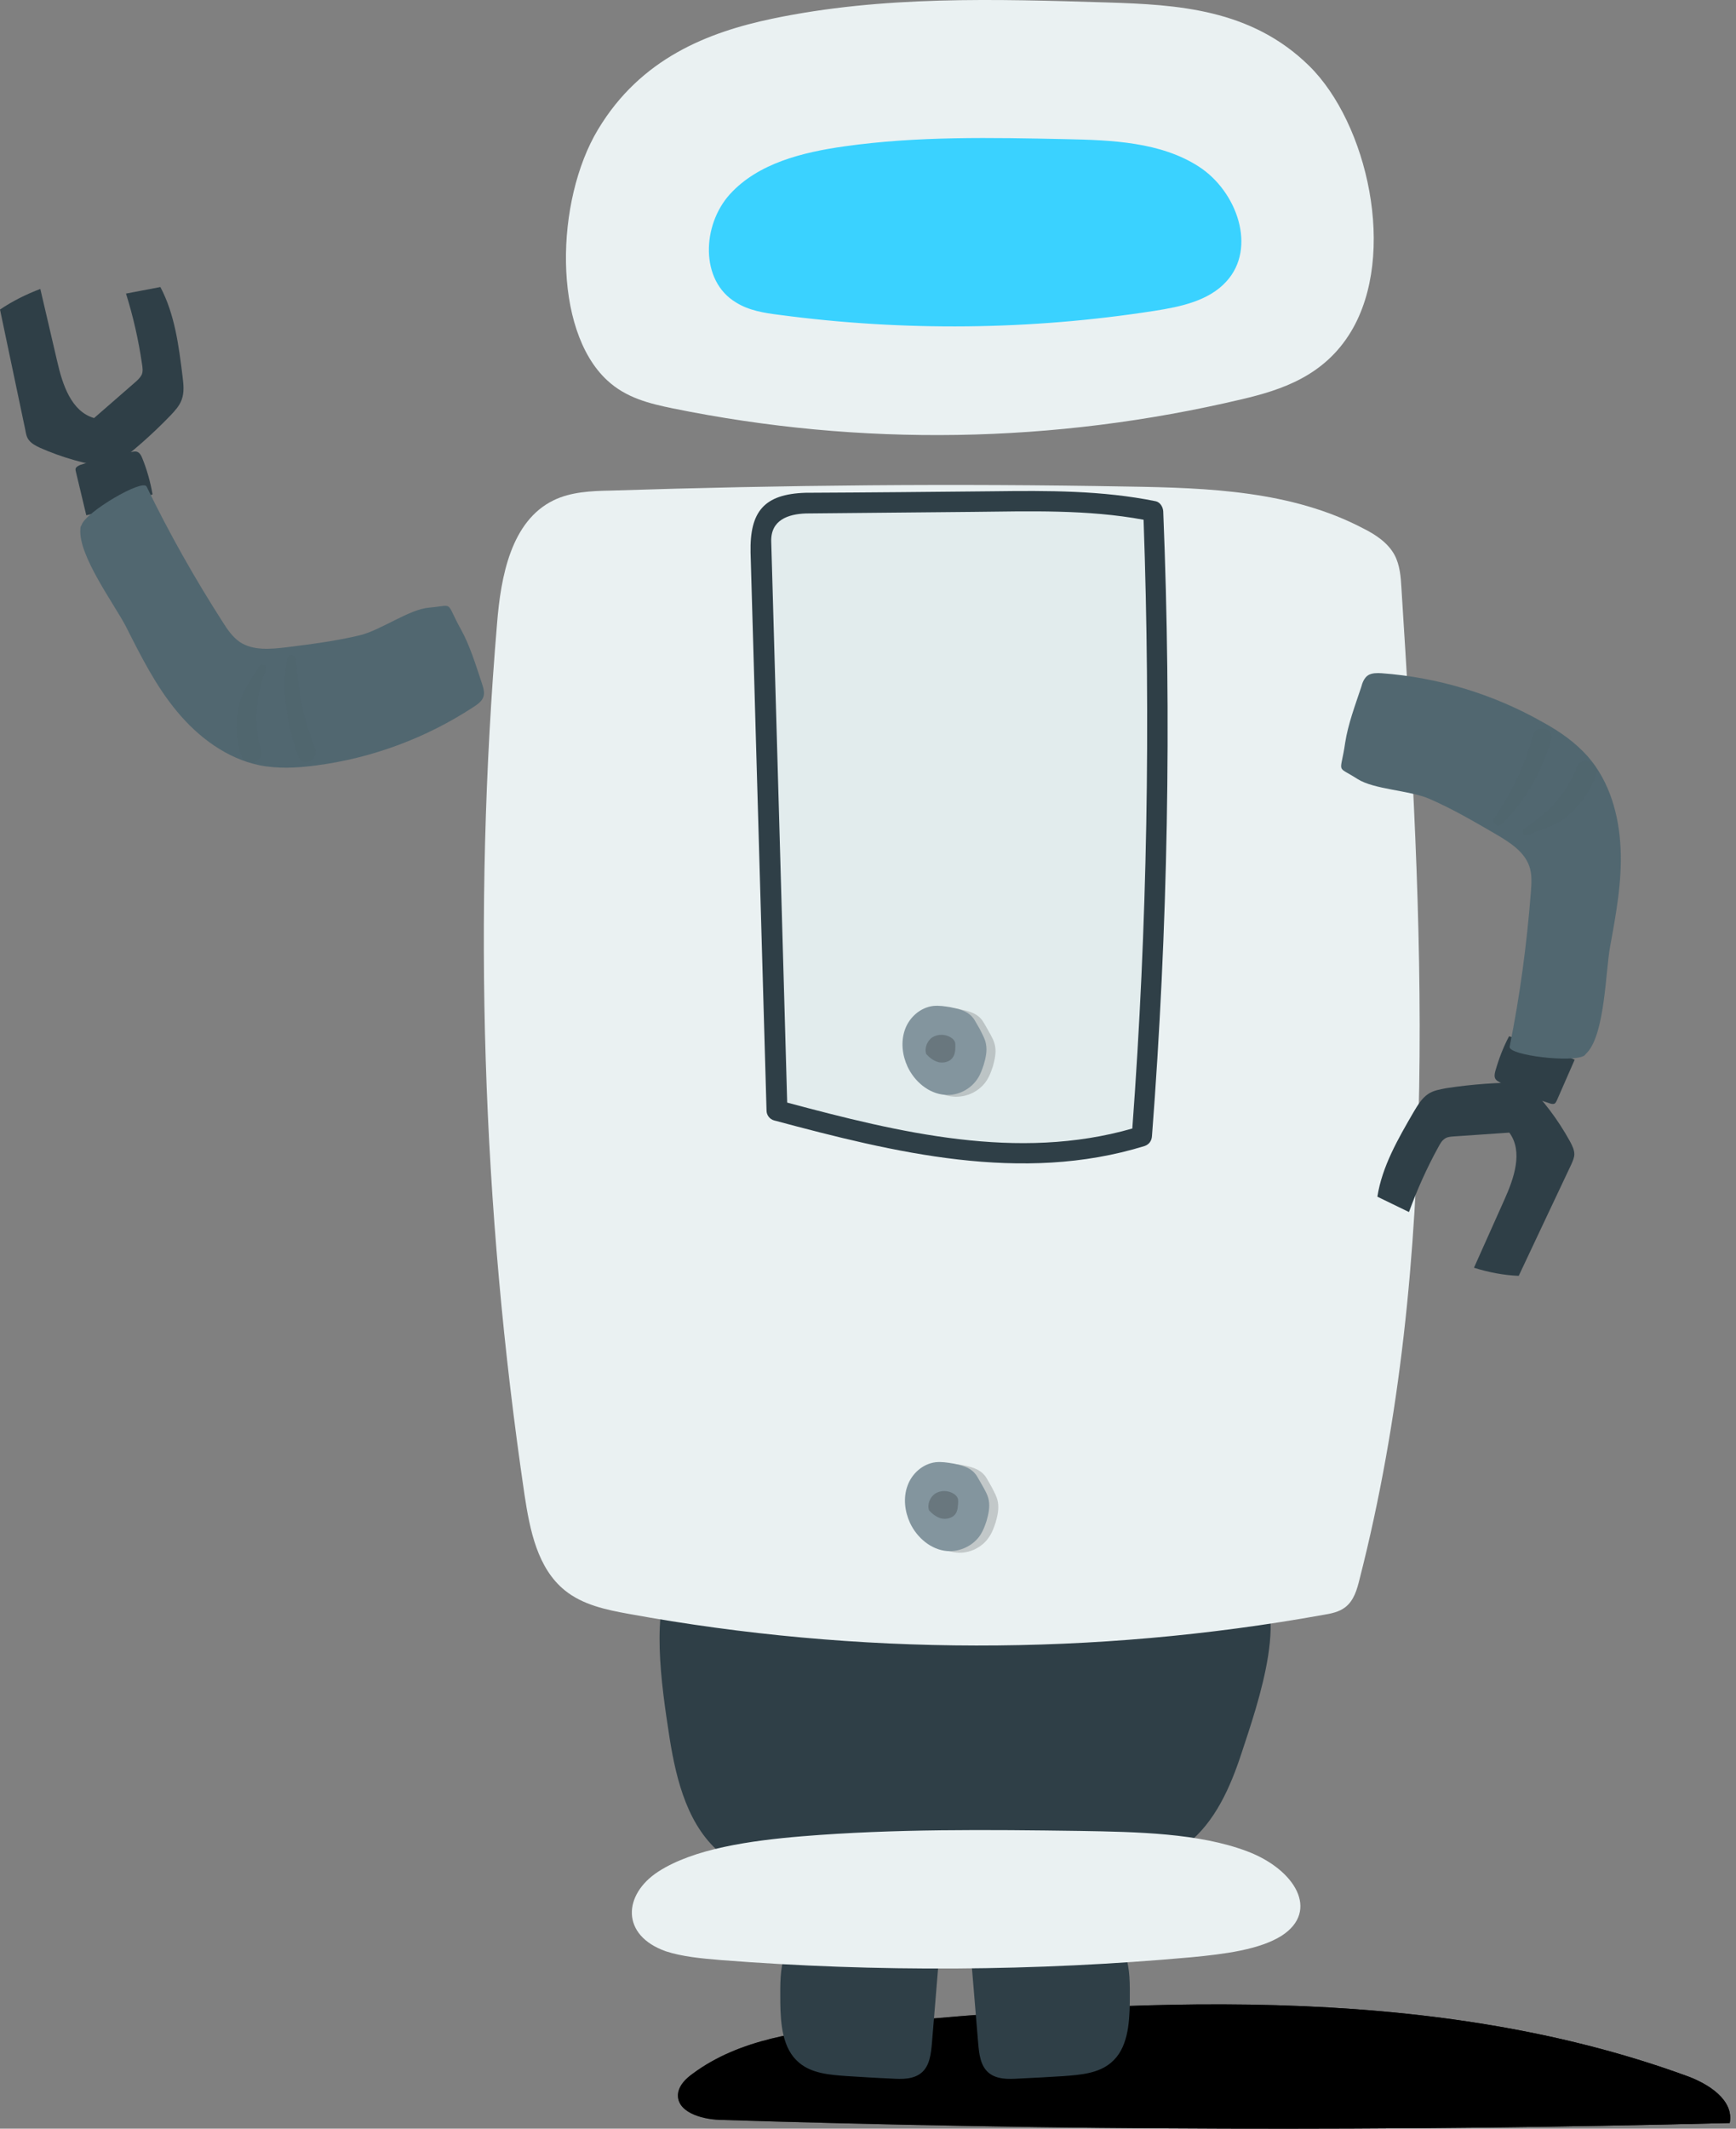 <svg width="31" height="38" viewBox="0 0 31 38" fill="none" xmlns="http://www.w3.org/2000/svg">
<rect x="0" y="0" width="31" height="38" fill="#808080" stroke="none"/>
<path d="M15.324 36.157C14.291 36.258 13.208 36.397 12.371 37.017C12.248 37.106 12.131 37.218 12.108 37.368C12.069 37.698 12.516 37.832 12.851 37.843C18.863 38.033 24.875 38.05 30.888 37.899C30.966 37.486 30.502 37.195 30.112 37.056C25.473 35.364 20.147 35.688 15.324 36.157Z" fill="url(#paint0_linear)"/>
<path d="M15.324 36.157C14.291 36.258 13.208 36.397 12.371 37.017C12.248 37.106 12.131 37.218 12.108 37.368C12.069 37.698 12.516 37.832 12.851 37.843C18.863 38.033 24.875 38.05 30.888 37.899C30.966 37.486 30.502 37.195 30.112 37.056C25.473 35.364 20.147 35.688 15.324 36.157Z" fill="url(#paint1_linear)"/>
<path d="M11.996 28.051C11.634 28.805 11.796 29.994 11.957 31.027C12.08 31.802 12.292 32.629 12.906 33.114C13.252 33.388 13.682 33.522 14.112 33.628C16.077 34.102 18.171 34.035 20.097 33.438C20.482 33.315 20.873 33.17 21.191 32.925C21.699 32.528 21.972 31.903 22.173 31.289C22.447 30.452 23.122 28.565 22.285 28.101C21.548 27.694 19.181 28.196 18.299 28.191C17.629 28.191 16.959 28.18 16.3 28.023C15.547 27.85 14.81 27.487 14.051 27.348C12.879 27.13 12.281 27.459 11.996 28.051Z" fill="#2F3F47"/>
<path d="M16.786 34.717C16.792 34.65 16.797 34.583 16.803 34.51C16.222 34.114 15.201 34.242 14.587 34.443C13.928 34.655 13.928 35.069 13.934 35.75C13.939 36.135 13.973 36.576 14.268 36.821C14.497 37.017 14.821 37.039 15.117 37.061C15.385 37.078 15.653 37.095 15.921 37.106C16.105 37.117 16.312 37.123 16.457 37C16.602 36.877 16.624 36.665 16.641 36.481C16.691 35.895 16.736 35.309 16.786 34.717Z" fill="#2F3F47"/>
<path d="M17.322 34.717C17.317 34.65 17.311 34.583 17.306 34.51C17.886 34.114 18.908 34.242 19.522 34.443C20.181 34.656 20.181 35.069 20.175 35.75C20.169 36.135 20.136 36.576 19.84 36.822C19.611 37.017 19.287 37.039 18.991 37.062C18.724 37.078 18.456 37.095 18.188 37.106C18.003 37.117 17.797 37.123 17.652 37C17.507 36.877 17.484 36.665 17.468 36.481C17.417 35.895 17.373 35.309 17.322 34.717Z" fill="#2F3F47"/>
<path d="M3.26 6.721C3.277 6.86 3.294 7.005 3.243 7.139C3.204 7.246 3.126 7.329 3.048 7.413C2.719 7.754 2.361 8.072 1.976 8.351C1.541 8.289 1.116 8.172 0.715 7.994C0.642 7.96 0.564 7.921 0.514 7.854C0.474 7.804 0.463 7.737 0.452 7.675C0.301 6.961 0.151 6.241 0 5.526C0.223 5.375 0.469 5.253 0.72 5.158C0.821 5.588 0.921 6.023 1.022 6.453C1.116 6.866 1.273 7.346 1.68 7.463C1.926 7.251 2.172 7.033 2.417 6.821C2.462 6.782 2.501 6.743 2.529 6.693C2.557 6.631 2.546 6.559 2.534 6.486C2.473 6.068 2.378 5.649 2.25 5.241C2.456 5.202 2.657 5.163 2.864 5.124C3.121 5.61 3.193 6.174 3.26 6.721Z" fill="#2F3F47"/>
<path d="M1.351 8.362C1.345 8.384 1.351 8.407 1.357 8.429C1.418 8.686 1.479 8.943 1.541 9.199C1.943 9.105 2.339 8.976 2.724 8.825C2.685 8.602 2.624 8.384 2.54 8.178C2.523 8.133 2.495 8.083 2.451 8.066C2.423 8.055 2.389 8.061 2.361 8.066C2.043 8.122 1.731 8.2 1.429 8.301C1.396 8.317 1.362 8.334 1.351 8.362Z" fill="#2F3F47"/>
<path d="M1.435 9.445C1.396 9.92 2.049 10.796 2.25 11.187C2.518 11.717 2.786 12.253 3.165 12.706C3.545 13.163 4.047 13.537 4.628 13.66C4.957 13.727 5.298 13.71 5.633 13.666C6.638 13.537 7.615 13.174 8.463 12.616C8.53 12.572 8.603 12.521 8.631 12.443C8.659 12.365 8.631 12.276 8.603 12.192C8.497 11.874 8.391 11.522 8.229 11.232C7.944 10.718 8.123 10.807 7.665 10.847C7.313 10.874 6.811 11.243 6.437 11.338C6.001 11.444 5.549 11.5 5.108 11.556C4.829 11.589 4.516 11.617 4.282 11.461C4.154 11.371 4.064 11.243 3.98 11.109C3.478 10.327 3.02 9.518 2.618 8.686C2.551 8.541 1.524 9.144 1.457 9.373C1.44 9.395 1.435 9.417 1.435 9.445Z" fill="#516770"/>
<g opacity="0.15">
<path opacity="0.15" d="M5.627 13.359C5.415 12.845 5.32 12.332 5.292 11.784C5.287 11.678 5.141 11.662 5.125 11.773C5.03 12.359 5.125 12.957 5.331 13.509C5.398 13.71 5.705 13.56 5.627 13.359Z" fill="#272525"/>
<path opacity="0.15" d="M4.661 13.398C4.516 12.873 4.572 12.454 4.745 11.946C4.767 11.879 4.667 11.829 4.633 11.891C4.477 12.147 4.304 12.354 4.254 12.661C4.203 12.951 4.215 13.236 4.321 13.515C4.388 13.71 4.717 13.599 4.661 13.398Z" fill="#272525"/>
</g>
<path d="M9.886 8.931C9.127 9.3 8.943 10.288 8.876 11.131C8.441 16.311 8.608 21.548 9.367 26.689C9.462 27.314 9.596 27.995 10.088 28.392C10.406 28.649 10.824 28.738 11.226 28.81C15.318 29.558 19.544 29.564 23.636 28.827C23.77 28.805 23.915 28.777 24.027 28.688C24.177 28.57 24.233 28.375 24.278 28.191C25.746 22.447 25.4 16.417 25.026 10.506C25.015 10.299 24.998 10.087 24.903 9.908C24.786 9.691 24.568 9.545 24.345 9.434C23.072 8.764 21.582 8.708 20.147 8.686C17.066 8.63 13.984 8.658 10.902 8.758C10.556 8.764 10.194 8.781 9.886 8.931Z" fill="#EAF1F2"/>
<path d="M12.013 7.29C15.38 7.977 18.818 7.921 22.173 7.128C22.882 6.961 23.647 6.715 24.127 5.917C24.953 4.538 24.418 2.199 23.379 1.177C22.341 0.156 21.018 0.083 19.773 0.044C17.774 -0.017 15.765 -0.079 13.789 0.334C12.644 0.575 11.444 1.038 10.679 2.311C9.914 3.583 9.864 5.883 10.841 6.788C11.181 7.106 11.606 7.206 12.013 7.29Z" fill="#EAF1F2"/>
<path d="M12.868 34.99C15.653 35.208 18.495 35.191 21.275 34.94C21.861 34.884 22.492 34.806 22.888 34.555C23.569 34.114 23.128 33.371 22.269 33.048C21.409 32.724 20.315 32.702 19.282 32.685C17.63 32.662 15.966 32.646 14.33 32.78C13.387 32.858 12.388 33.003 11.757 33.41C11.126 33.818 11.081 34.549 11.891 34.834C12.181 34.929 12.527 34.962 12.868 34.99Z" fill="#EAF1F2"/>
<path d="M13.917 5.621C16.139 5.917 18.4 5.895 20.616 5.549C21.085 5.476 21.587 5.37 21.9 5.024C22.447 4.427 22.09 3.416 21.409 2.975C20.728 2.534 19.851 2.501 19.031 2.484C17.713 2.456 16.39 2.428 15.084 2.612C14.33 2.718 13.538 2.914 13.035 3.466C12.533 4.019 12.499 5.013 13.141 5.398C13.37 5.543 13.649 5.588 13.917 5.621Z" fill="#3AD2FF"/>
<path d="M14.38 8.987C14.101 8.987 13.772 9.021 13.638 9.266C13.571 9.389 13.571 9.534 13.577 9.674C13.671 13.057 13.772 16.445 13.867 19.828C16.005 20.398 18.282 20.967 20.387 20.286C20.672 16.574 20.739 12.85 20.582 9.127C19.712 8.937 18.807 8.943 17.914 8.954C16.742 8.965 15.564 8.976 14.38 8.987Z" fill="#E2ECED"/>
<path d="M20.772 9.127C20.767 9.049 20.716 8.965 20.638 8.948C19.678 8.753 18.707 8.758 17.735 8.77C16.619 8.781 15.502 8.792 14.386 8.797C13.643 8.82 13.387 9.132 13.403 9.864C13.437 10.969 13.465 12.074 13.498 13.185C13.56 15.396 13.627 17.612 13.688 19.823C13.688 19.907 13.744 19.979 13.822 20.001C15.971 20.576 18.244 21.135 20.437 20.459C20.521 20.431 20.566 20.364 20.571 20.28C20.856 16.574 20.923 12.85 20.772 9.127ZM20.22 20.146C18.171 20.733 16.061 20.219 14.057 19.683C14.006 17.908 13.956 16.133 13.906 14.357C13.878 13.448 13.856 12.538 13.828 11.622C13.817 11.164 13.8 10.712 13.789 10.254C13.783 10.059 13.777 9.864 13.772 9.668C13.761 9.283 14.073 9.177 14.392 9.166C15.385 9.155 16.379 9.149 17.373 9.138C18.389 9.127 19.416 9.093 20.421 9.278C20.549 12.906 20.488 16.529 20.22 20.146Z" fill="#2F3F47"/>
<path opacity="0.2" d="M17.624 19.281C17.674 19.203 17.702 19.119 17.73 19.036C17.763 18.918 17.791 18.796 17.769 18.673C17.752 18.578 17.702 18.494 17.652 18.405C17.635 18.377 17.618 18.343 17.602 18.316C17.574 18.271 17.551 18.221 17.512 18.181C17.417 18.076 17.267 18.042 17.127 18.014C17.027 17.997 16.926 17.98 16.82 17.992C16.591 18.02 16.396 18.193 16.318 18.41C16.239 18.622 16.267 18.868 16.362 19.075C16.485 19.337 16.736 19.555 17.027 19.577C17.267 19.594 17.501 19.477 17.624 19.281Z" fill="#272525"/>
<path d="M17.462 19.248C17.512 19.17 17.54 19.086 17.568 19.002C17.602 18.885 17.63 18.762 17.607 18.639C17.59 18.544 17.54 18.461 17.496 18.371C17.479 18.343 17.462 18.31 17.445 18.282C17.417 18.237 17.395 18.187 17.356 18.148C17.261 18.042 17.11 18.008 16.971 17.98C16.87 17.964 16.77 17.947 16.664 17.958C16.435 17.986 16.239 18.159 16.161 18.377C16.083 18.595 16.111 18.835 16.206 19.041C16.329 19.304 16.58 19.521 16.87 19.544C17.105 19.566 17.339 19.443 17.462 19.248Z" fill="#83959E"/>
<path opacity="0.2" d="M17.009 18.885C17.054 18.823 17.06 18.751 17.06 18.678C17.06 18.656 17.06 18.628 17.054 18.606C17.043 18.572 17.015 18.544 16.982 18.522C16.887 18.461 16.753 18.455 16.652 18.516C16.557 18.578 16.502 18.712 16.541 18.818C16.602 18.885 16.675 18.941 16.764 18.963C16.853 18.98 16.954 18.957 17.009 18.885Z" fill="black"/>
<path opacity="0.2" d="M17.674 27.42C17.724 27.342 17.752 27.259 17.78 27.175C17.813 27.058 17.841 26.935 17.819 26.812C17.802 26.717 17.752 26.633 17.707 26.544C17.69 26.516 17.674 26.483 17.657 26.455C17.629 26.41 17.607 26.36 17.567 26.321C17.473 26.215 17.322 26.181 17.182 26.153C17.082 26.136 16.981 26.12 16.875 26.131C16.646 26.159 16.451 26.332 16.373 26.55C16.295 26.762 16.323 27.007 16.418 27.214C16.54 27.476 16.791 27.694 17.082 27.716C17.311 27.739 17.551 27.621 17.674 27.42Z" fill="#272525"/>
<path d="M17.512 27.393C17.562 27.314 17.59 27.231 17.618 27.147C17.651 27.03 17.679 26.907 17.657 26.784C17.64 26.689 17.59 26.605 17.54 26.516C17.523 26.488 17.506 26.455 17.489 26.427C17.462 26.382 17.439 26.332 17.4 26.293C17.305 26.187 17.155 26.153 17.015 26.125C16.915 26.109 16.814 26.092 16.708 26.103C16.479 26.131 16.284 26.304 16.206 26.522C16.127 26.734 16.155 26.98 16.25 27.186C16.373 27.448 16.624 27.666 16.915 27.689C17.149 27.705 17.389 27.588 17.512 27.393Z" fill="#83959E"/>
<path opacity="0.2" d="M17.06 27.03C17.104 26.968 17.104 26.896 17.11 26.823C17.11 26.801 17.11 26.773 17.104 26.751C17.093 26.717 17.065 26.689 17.032 26.667C16.937 26.605 16.803 26.6 16.702 26.661C16.608 26.723 16.552 26.857 16.591 26.963C16.652 27.03 16.725 27.086 16.814 27.108C16.898 27.125 17.004 27.102 17.06 27.03Z" fill="black"/>
<path d="M25.244 19.85C25.317 19.728 25.389 19.605 25.506 19.527C25.601 19.465 25.713 19.448 25.825 19.426C26.294 19.354 26.768 19.32 27.242 19.326C27.555 19.633 27.823 19.99 28.035 20.375C28.074 20.448 28.113 20.526 28.113 20.604C28.113 20.665 28.085 20.727 28.058 20.788C27.745 21.453 27.432 22.111 27.12 22.776C26.852 22.765 26.584 22.714 26.321 22.631C26.5 22.229 26.684 21.821 26.863 21.419C27.036 21.034 27.203 20.559 26.952 20.219C26.628 20.241 26.305 20.264 25.975 20.286C25.919 20.291 25.858 20.291 25.813 20.319C25.752 20.353 25.718 20.414 25.685 20.476C25.479 20.85 25.305 21.24 25.16 21.637C24.971 21.547 24.786 21.453 24.596 21.363C24.68 20.822 24.965 20.331 25.244 19.85Z" fill="#2F3F47"/>
<path d="M27.762 19.7C27.779 19.689 27.79 19.666 27.801 19.644C27.907 19.404 28.013 19.158 28.119 18.918C27.74 18.751 27.349 18.611 26.947 18.5C26.841 18.7 26.763 18.907 26.701 19.125C26.69 19.169 26.679 19.225 26.707 19.264C26.724 19.292 26.752 19.303 26.779 19.32C27.064 19.471 27.36 19.594 27.667 19.694C27.695 19.705 27.734 19.716 27.762 19.7Z" fill="#2F3F47"/>
<path d="M28.348 18.784C28.66 18.433 28.672 17.339 28.75 16.909C28.856 16.328 28.967 15.736 28.939 15.145C28.912 14.553 28.744 13.95 28.353 13.504C28.13 13.252 27.851 13.057 27.555 12.895C26.673 12.393 25.679 12.091 24.669 12.018C24.591 12.013 24.502 12.013 24.434 12.052C24.362 12.097 24.328 12.186 24.306 12.27C24.2 12.588 24.072 12.928 24.021 13.258C23.938 13.838 23.848 13.654 24.239 13.905C24.535 14.095 25.16 14.106 25.517 14.257C25.931 14.436 26.321 14.665 26.706 14.888C26.952 15.033 27.215 15.195 27.309 15.463C27.36 15.608 27.349 15.77 27.337 15.926C27.265 16.853 27.142 17.774 26.958 18.684C26.924 18.84 28.108 18.98 28.297 18.84C28.309 18.823 28.325 18.807 28.348 18.784Z" fill="#516770"/>
<g opacity="0.15">
<path opacity="0.15" d="M27.371 13.135C27.231 13.671 26.997 14.14 26.69 14.597C26.628 14.687 26.74 14.787 26.818 14.709C27.248 14.296 27.533 13.766 27.7 13.202C27.762 12.99 27.427 12.923 27.371 13.135Z" fill="#272525"/>
<path opacity="0.15" d="M28.163 13.682C27.962 14.19 27.666 14.492 27.22 14.793C27.159 14.832 27.209 14.933 27.276 14.905C27.56 14.793 27.817 14.737 28.046 14.52C28.258 14.319 28.426 14.079 28.509 13.799C28.571 13.604 28.236 13.492 28.163 13.682Z" fill="#272525"/>
</g>
<defs>
<linearGradient id="paint0_linear" x1="12.107" y1="36.889" x2="30.897" y2="36.889" gradientUnits="userSpaceOnUse">
<stop stop-color="#4D4D4D"/>
<stop offset="1"/>
</linearGradient>
<linearGradient id="paint1_linear" x1="12.107" y1="36.889" x2="30.897" y2="36.889" gradientUnits="userSpaceOnUse">
<stop/>
<stop offset="1"/>
</linearGradient>
</defs>
</svg>

